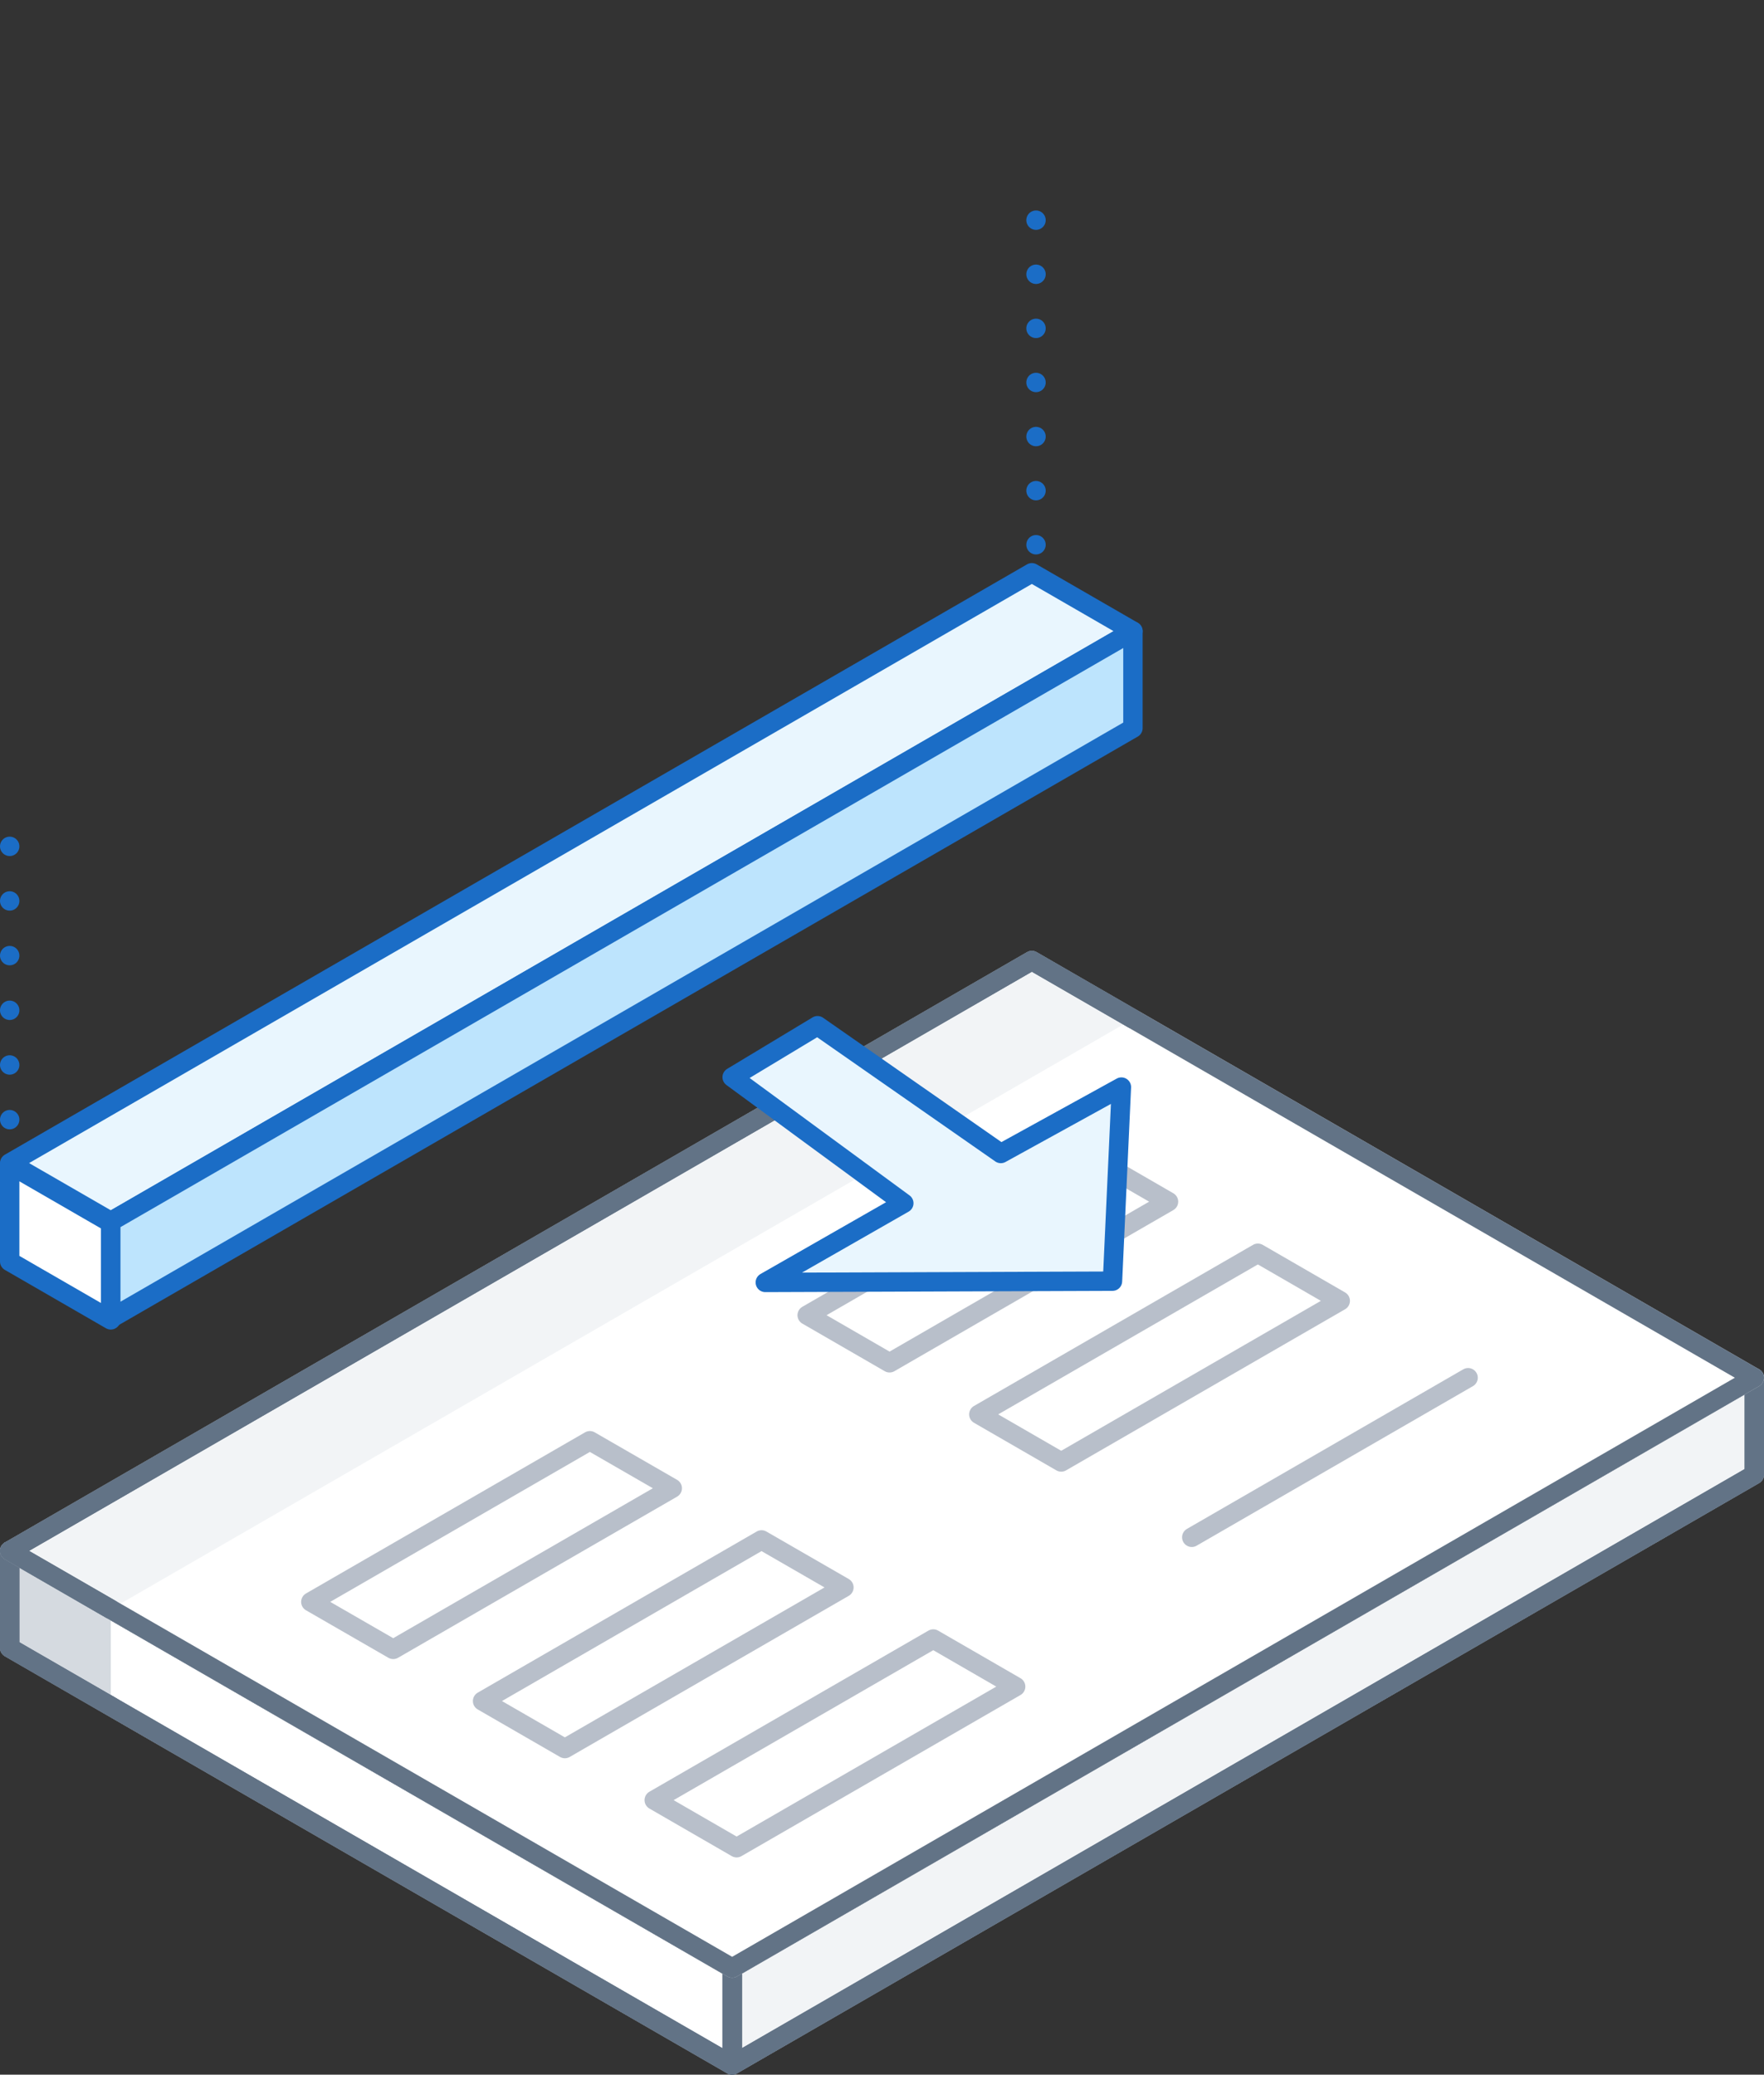 <svg xmlns="http://www.w3.org/2000/svg" width="182" height="214" viewBox="0 0 182 214"><rect x="0" y="0" width="182" height="214" fill="#333333" stroke="none"/><defs><style>.cls-1,.cls-12,.cls-4{fill:#fff;}.cls-1,.cls-2{stroke:#d5dae0;}.cls-1,.cls-10,.cls-12,.cls-13,.cls-14,.cls-2,.cls-3,.cls-4,.cls-5,.cls-6,.cls-7,.cls-8,.cls-9{stroke-linecap:round;stroke-linejoin:round;stroke-width:2px;}.cls-10,.cls-11,.cls-2,.cls-6,.cls-7,.cls-8,.cls-9{fill:none;}.cls-3{fill:#f2f4f6;}.cls-3,.cls-4,.cls-5,.cls-6{stroke:#627386;}.cls-5{fill:#d5dae0;}.cls-7{stroke:#b8bfca;}.cls-10,.cls-12,.cls-13,.cls-14,.cls-8,.cls-9{stroke:#1b6dc6;}.cls-9{stroke-dasharray:0 5.64;}.cls-10{stroke-dasharray:0 5.58;}.cls-13{fill:#e9f6fe;}.cls-14{fill:#bde4fd;}</style></defs><title>no-header2</title><g id="Layer_2" data-name="Layer 2"><g id="Layer_1-2" data-name="Layer 1"><polygon class="cls-1" points="1 169.97 75.54 213 181 152.11 106.46 115.08 1 169.97"/><line class="cls-2" x1="170.57" y1="148.13" x2="170.57" y2="158.13"/><polygon class="cls-3" points="75.54 213 75.54 203 181 142.11 181 152.11 75.54 213"/><polygon class="cls-4" points="75.54 213 75.54 203 1 159.97 1 169.97 75.54 213"/><polyline class="cls-5" points="11.43 175.99 1 169.97 1 159.97 11.43 165.99"/><polygon class="cls-6" points="75.54 213 75.54 203 1 159.97 1 169.97 75.54 213"/><polygon class="cls-6" points="75.54 213 75.54 203 181 142.11 181 152.11 75.54 213"/><polygon class="cls-1" points="1 159.97 75.54 203 181 142.11 106.46 99.08 1 159.97"/><polyline class="cls-3" points="11.43 165.99 1 159.97 106.46 99.08 116.89 105.1"/><polygon class="cls-6" points="1 159.97 75.54 203 181 142.11 106.46 99.08 1 159.97"/><polygon class="cls-7" points="69.36 153.51 40.57 170.13 32.07 165.23 60.86 148.61 69.36 153.51"/><polygon class="cls-7" points="87.07 163.74 58.28 180.36 49.79 175.46 78.57 158.84 87.07 163.74"/><polygon class="cls-7" points="120.56 123.95 91.78 140.57 83.28 135.66 112.06 119.04 120.56 123.95"/><polygon class="cls-7" points="138.28 134.18 109.49 150.8 100.99 145.89 129.78 129.27 138.28 134.18"/><line class="cls-7" x1="151.47" y1="142.11" x2="122.96" y2="158.57"/><polygon class="cls-7" points="104.79 173.97 76 190.59 67.5 185.68 96.29 169.06 104.79 173.97"/><line class="cls-8" x1="1" y1="126.77" x2="1" y2="126.77"/><line class="cls-9" x1="1" y1="121.13" x2="1" y2="90.12"/><line class="cls-8" x1="1" y1="87.3" x2="1" y2="87.3"/><line class="cls-8" x1="106.89" y1="56.19" x2="106.89" y2="56.19"/><line class="cls-10" x1="106.89" y1="50.61" x2="106.89" y2="25.5"/><line class="cls-8" x1="106.89" y1="22.71" x2="106.89" y2="22.71"/><rect class="cls-11" x="0.71" width="180" height="180"/><polygon class="cls-12" points="11.43 136.14 1 130.12 1 120.12 11.43 126.14 11.43 136.14"/><polygon class="cls-13" points="116.89 65.1 11.43 125.99 1 119.97 106.46 59.08 116.89 65.1"/><polygon class="cls-14" points="11.43 136 11.43 126 116.89 65.11 116.89 75.11 11.43 136"/><polygon class="cls-13" points="114.78 132.15 115.7 112.13 103.26 118.98 84.35 105.8 75.54 111.11 93.25 124.11 78.96 132.28 114.78 132.15"/></g></g></svg>